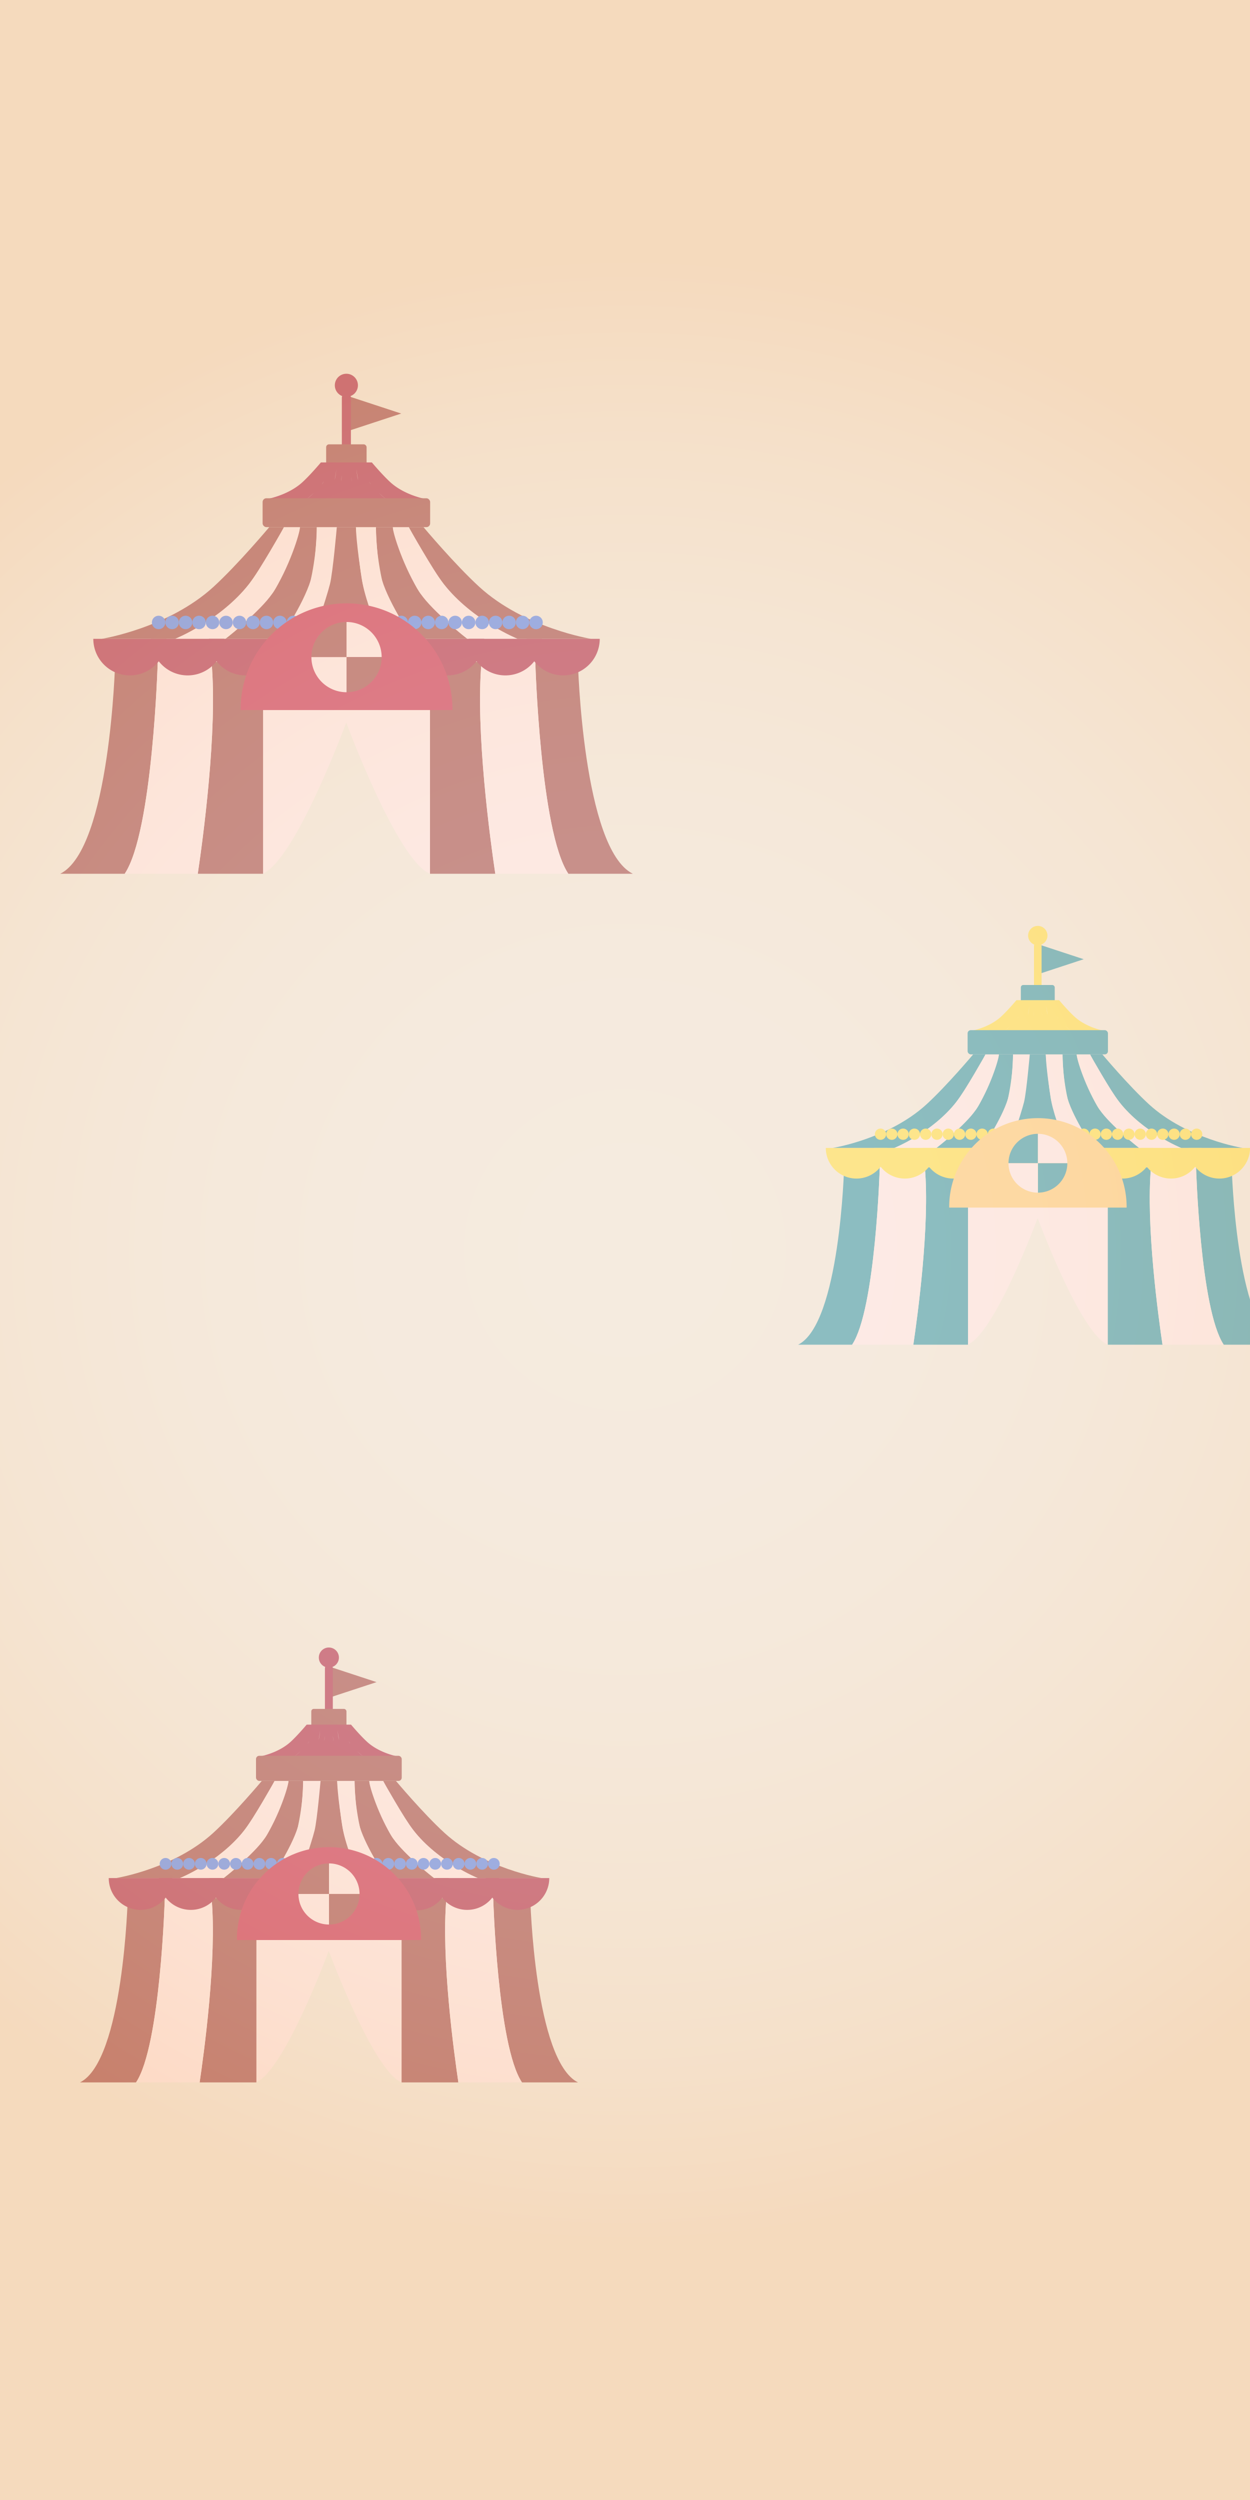 <svg xmlns="http://www.w3.org/2000/svg" xmlns:xlink="http://www.w3.org/1999/xlink" viewBox="0 0 2000 4000" width="2000px" height="4000px"><defs><style>.cls-1{isolation:isolate;}.cls-2{fill:#eedeca;}.cls-3{opacity:0.8;mix-blend-mode:soft-light;}.cls-4{fill:#ffdfd8;}.cls-5{fill:#902621;}.cls-10,.cls-12,.cls-6{fill:none;stroke-linecap:round;stroke-miterlimit:10;}.cls-10,.cls-6{stroke:#9f0021;}.cls-6{stroke-width:14.52px;}.cls-7{fill:#9f0021;}.cls-8{fill:#3869e3;}.cls-9{fill:#bd0026;}.cls-10{stroke-width:12.63px;}.cls-11{fill:#14808e;}.cls-12{stroke:#ffd41f;stroke-width:12.16px;}.cls-13{fill:#ffd41f;}.cls-14{fill:#ffbd55;}.cls-15{opacity:0.4;fill:url(#名称未設定グラデーション_45);}</style><radialGradient id="名称未設定グラデーション_45" cx="1000" cy="2000" r="1581.14" gradientUnits="userSpaceOnUse"><stop offset="0" stop-color="#fff"/><stop offset="0.26" stop-color="#fffdfc"/><stop offset="0.46" stop-color="#fff8f2"/><stop offset="0.65" stop-color="#fff0e1"/><stop offset="0.83" stop-color="#fee4c9"/><stop offset="1" stop-color="#fed4ab"/></radialGradient></defs><g class="cls-1"><g id="レイヤー_4" data-name="レイヤー 4"><rect class="cls-2" width="2000" height="4000"/><g class="cls-3"><path class="cls-4" d="M554,1156s81.35,220.81,134,242V1131.32h-268V1398C472.6,1376.78,554,1156,554,1156Z"/><path class="cls-5" d="M420.91,1059.09H338.42c10.12,110.3-14.41,288.28-22,338.91H420.91Z"/><path class="cls-5" d="M184.23,1059.09S176.53,1358,96.42,1398H199.54c45-67.32,52.83-338.91,52.83-338.91Z"/><path class="cls-4" d="M338.42,1059.09H252.37S244.5,1330.68,199.54,1398H316.46C324,1347.37,348.54,1169.39,338.42,1059.09Z"/><path class="cls-5" d="M688,1059.09h82.49c-10.12,110.3,14.41,288.28,22,338.91H688Z"/><path class="cls-5" d="M924.66,1059.09s7.7,298.86,87.81,338.91H909.35c-45-67.32-52.83-338.91-52.83-338.91Z"/><path class="cls-4" d="M770.47,1059.09h86s7.87,271.59,52.83,338.91H792.43C784.88,1347.37,760.35,1169.39,770.47,1059.09Z"/><polygon class="cls-5" points="641.93 661.68 555.99 633.43 555.99 689.93 641.93 661.68"/><line class="cls-6" x1="554.2" y1="636.44" x2="554.2" y2="715.65"/><rect class="cls-5" x="521.85" y="710.93" width="64.7" height="33.89" rx="4.58"/><path class="cls-5" d="M398.61,934.3c29.27-38.51,55.81-90.89,55.81-90.89H430.83s-50.11,59.73-89.22,95.51c-72.4,66.25-178.7,83.19-178.7,83.19H280.37S353.48,993.68,398.61,934.3Z"/><path class="cls-5" d="M506.92,843.41H479.75c1,7.7-30.3,89.35-44.17,106.3-36.1,44.13-75,72.4-75,72.4h87.13s40.79-53,49.48-94C508,877.3,506.92,843.41,506.92,843.41Z"/><path class="cls-4" d="M435.58,949.71c26.09-39.13,45.21-98.6,44.17-106.3H454.42s-39.61,70.37-55.81,90.89c-46.21,58.54-118.24,87.81-118.24,87.81h80.22S417.1,977.44,435.58,949.71Z"/><path class="cls-4" d="M538.92,843.41h-32s-.79,55.73-9.72,84.73c-12.32,40.05-49.48,94-49.48,94H500s23.75-62.76,28-87.81C538.8,871.14,538.92,843.41,538.92,843.41Z"/><path class="cls-5" d="M709.8,934.3C680.53,895.79,654,843.41,654,843.41h23.58s50.12,59.73,89.23,95.51c72.4,66.25,178.7,83.19,178.7,83.19H828S754.93,993.68,709.8,934.3Z"/><path class="cls-5" d="M601.49,843.41h27.16c-1,7.7,30.31,89.35,44.17,106.3,36.11,44.13,75,72.4,75,72.4H660.69s-40.79-53-49.49-94C600.42,877.3,601.49,843.41,601.49,843.41Z"/><path class="cls-5" d="M580.39,934.3c-4.54-18.18-10.9-90.89-10.9-90.89H538.92S532.56,916.12,528,934.3c-6.16,24.65-28,87.81-28,87.81H608.42S586.55,959,580.39,934.3Z"/><path class="cls-4" d="M672.82,949.71c-26.08-39.13-45.2-98.6-44.17-106.3H654s39.61,70.37,55.81,90.89C756,992.84,828,1022.11,828,1022.11H747.81S691.31,977.44,672.82,949.71Z"/><path class="cls-4" d="M569.49,843.41h32s.79,55.73,9.71,84.73c12.33,40.05,49.49,94,49.49,94H608.42s-23.75-62.76-28-87.81C569.61,871.14,569.49,843.41,569.49,843.41Z"/><path class="cls-7" d="M624.51,771.51C611.58,759.67,595,739.92,595,739.92H513.4s-16.57,19.75-29.5,31.59C460,793.41,424.8,799,424.8,799h65.37s5.87-4.64,12.1-10.33A133.77,133.77,0,0,1,490.17,799H618.23a135.45,135.45,0,0,1-12.1-10.33c6.24,5.69,12.1,10.33,12.1,10.33h65.38S648.45,793.41,624.51,771.51ZM504,768.37c-.43.6-.84,1.14-1.2,1.61Zm13.77,2.24a28.81,28.81,0,0,1-2.75,4.46C515.92,773.65,516.83,772.15,517.72,770.61Zm17.63-2.67a152.61,152.61,0,0,0,2.71-17.58C537.63,756.16,536.83,763.15,535.35,767.94Zm11.57-6.61c-.46,3.7-.95,6.92-1.38,8.65C546.08,766.82,546.53,764,546.92,761.33ZM605.66,770c-.37-.47-.77-1-1.2-1.61Zm-44.18-8.65c.39,2.63.84,5.49,1.38,8.65C562.43,768.25,562,765,561.48,761.33Zm8.86-11a157.15,157.15,0,0,0,2.71,17.58C571.58,763.15,570.78,756.16,570.34,750.36Zm20.35,20.25c.88,1.54,1.8,3,2.74,4.46A29.7,29.7,0,0,1,590.69,770.61Z"/><rect class="cls-5" x="420.18" y="797.2" width="268.05" height="46.22" rx="6.01"/><circle class="cls-7" cx="554.2" cy="616.49" r="18.49"/><path class="cls-7" d="M266.37,1022.11a58.54,58.54,0,1,1-117.08,0"/><path class="cls-7" d="M358.8,1022.11a58.54,58.54,0,1,1-117.08,0"/><path class="cls-7" d="M451.23,1022.11a58.54,58.54,0,1,1-117.08,0"/><path class="cls-7" d="M556,1022.11a58.54,58.54,0,0,1-117.08,0"/><path class="cls-7" d="M842.52,1022.11a58.54,58.54,0,0,0,117.08,0"/><path class="cls-7" d="M750.09,1022.11a58.54,58.54,0,1,0,117.08,0"/><path class="cls-7" d="M657.66,1022.11a58.54,58.54,0,1,0,117.08,0"/><path class="cls-7" d="M552.91,1022.11a58.54,58.54,0,1,0,117.08,0"/><circle class="cls-8" cx="253.8" cy="995.92" r="10.78"/><circle class="cls-8" cx="275.37" cy="995.92" r="10.78"/><circle class="cls-8" cx="296.94" cy="995.92" r="10.78"/><circle class="cls-8" cx="318.5" cy="995.92" r="10.78"/><circle class="cls-8" cx="340.07" cy="995.92" r="10.78"/><circle class="cls-8" cx="361.64" cy="995.92" r="10.78"/><circle class="cls-8" cx="383.2" cy="995.92" r="10.78"/><circle class="cls-8" cx="404.77" cy="995.92" r="10.78"/><circle class="cls-8" cx="426.34" cy="995.92" r="10.78"/><circle class="cls-8" cx="447.91" cy="995.92" r="10.78"/><circle class="cls-8" cx="469.47" cy="995.92" r="10.78"/><circle class="cls-8" cx="491.04" cy="995.92" r="10.78"/><circle class="cls-8" cx="512.61" cy="995.92" r="10.78"/><circle class="cls-8" cx="534.18" cy="995.92" r="10.78"/><circle class="cls-8" cx="555.74" cy="995.92" r="10.78"/><circle class="cls-8" cx="577.31" cy="995.92" r="10.78"/><circle class="cls-8" cx="598.88" cy="995.92" r="10.78"/><circle class="cls-8" cx="620.44" cy="995.92" r="10.78"/><circle class="cls-8" cx="642.01" cy="995.92" r="10.78"/><circle class="cls-8" cx="663.58" cy="995.92" r="10.78"/><circle class="cls-8" cx="685.15" cy="995.92" r="10.78"/><circle class="cls-8" cx="706.71" cy="995.92" r="10.78"/><circle class="cls-8" cx="728.28" cy="995.92" r="10.78"/><circle class="cls-8" cx="749.85" cy="995.92" r="10.78"/><circle class="cls-8" cx="771.42" cy="995.92" r="10.78"/><circle class="cls-8" cx="792.98" cy="995.92" r="10.78"/><circle class="cls-8" cx="814.55" cy="995.92" r="10.78"/><circle class="cls-8" cx="836.12" cy="995.92" r="10.78"/><circle class="cls-8" cx="857.69" cy="995.92" r="10.78"/><path class="cls-9" d="M385,1136.11a169.46,169.46,0,1,1,338.91,0"/><path class="cls-5" d="M554.45,995.18a56.21,56.21,0,0,0-56.21,56.2h56.21Z"/><path class="cls-4" d="M610.65,1051.38a56.2,56.2,0,0,0-56.2-56.2v56.2Z"/><path class="cls-5" d="M554.45,1051.38v56.21a56.21,56.21,0,0,0,56.2-56.21Z"/><path class="cls-4" d="M498.24,1051.38a56.22,56.22,0,0,0,56.21,56.21v-56.21Z"/></g><g class="cls-3"><path class="cls-4" d="M526,3121.33s70.77,192.07,116.58,210.52v-232H409.39v232C455.21,3313.4,526,3121.33,526,3121.33Z"/><path class="cls-5" d="M410.25,3037.06H338.49c8.81,96-12.53,250.75-19.09,294.79h90.85Z"/><path class="cls-5" d="M204.38,3037.06s-6.7,260-76.38,294.79h89.69c39.11-58.55,46-294.79,46-294.79Z"/><path class="cls-4" d="M338.49,3037.06H263.65s-6.85,236.24-46,294.79H319.4C326,3287.81,347.3,3133,338.49,3037.06Z"/><path class="cls-5" d="M642.55,3037.06H714.3c-8.8,96,12.54,250.75,19.1,294.79H642.55Z"/><path class="cls-5" d="M848.42,3037.06s6.7,260,76.38,294.79H835.1c-39.1-58.55-46-294.79-46-294.79Z"/><path class="cls-4" d="M714.3,3037.06h74.85s6.85,236.24,46,294.79H733.4C726.84,3287.81,705.5,3133,714.3,3037.06Z"/><polygon class="cls-5" points="602.49 2691.39 527.74 2666.82 527.74 2715.96 602.49 2691.39"/><line class="cls-10" x1="526.19" y1="2669.44" x2="526.19" y2="2738.33"/><rect class="cls-5" x="498.05" y="2734.23" width="56.28" height="29.48" rx="3.98"/><path class="cls-5" d="M390.85,2928.52c25.46-33.5,48.54-79.06,48.54-79.06H418.88s-43.59,52-77.61,83.08c-63,57.62-155.44,72.36-155.44,72.36H288S351.59,2980.17,390.85,2928.52Z"/><path class="cls-5" d="M485.06,2849.46H461.43c.9,6.7-26.36,77.72-38.42,92.46a395.51,395.51,0,0,1-65.23,63h75.79s35.47-46.08,43-81.74C486,2878.94,485.06,2849.46,485.06,2849.46Z"/><path class="cls-4" d="M423,2941.92c22.69-34,39.32-85.76,38.42-92.46h-22s-34.45,61.21-48.54,79.06C350.65,2979.44,288,3004.9,288,3004.9h69.78S406.93,2966,423,2941.92Z"/><path class="cls-4" d="M512.89,2849.46H485.06s-.69,48.48-8.45,73.7c-10.72,34.84-43,81.74-43,81.74H479s20.66-54.59,24.38-76.38C512.79,2873.58,512.89,2849.46,512.89,2849.46Z"/><path class="cls-5" d="M661.52,2928.52C636.06,2895,613,2849.46,613,2849.46H633.5s43.58,52,77.6,83.08c63,57.62,155.44,72.36,155.44,72.36H764.37S700.78,2980.17,661.52,2928.52Z"/><path class="cls-5" d="M567.31,2849.46h23.63c-.9,6.7,26.36,77.72,38.42,92.46a395.51,395.51,0,0,0,65.23,63H618.81s-35.48-46.08-43-81.74C566.39,2878.94,567.31,2849.46,567.31,2849.46Z"/><path class="cls-5" d="M549,2928.52c-4-15.81-9.49-79.06-9.49-79.06H512.89s-5.53,63.25-9.48,79.06C498.05,2950,479,3004.9,479,3004.9h94.31S554.33,2950,549,2928.52Z"/><path class="cls-4" d="M629.36,2941.92c-22.69-34-39.32-85.76-38.42-92.46h22s34.45,61.21,48.54,79.06c40.2,50.92,102.85,76.38,102.85,76.38H694.59S645.44,2966,629.36,2941.92Z"/><path class="cls-4" d="M539.48,2849.46h27.83s.69,48.48,8.45,73.7c10.72,34.84,43,81.74,43,81.74H573.34s-20.66-54.59-24.37-76.38C539.59,2873.58,539.48,2849.46,539.48,2849.46Z"/><path class="cls-7" d="M587.34,2786.92c-11.25-10.29-25.67-27.48-25.67-27.48h-71s-14.42,17.19-25.67,27.48c-20.83,19-51.4,23.93-51.4,23.93h56.86s5.1-4,10.53-9a117.25,117.25,0,0,1-10.53,9H581.88a118.13,118.13,0,0,1-10.52-9c5.42,4.95,10.52,9,10.52,9h56.86S608.17,2806,587.34,2786.92Zm-104.87-2.73c-.37.52-.72,1-1,1.4C481.78,2785.13,482.12,2784.66,482.47,2784.19Zm12,1.95a24.51,24.51,0,0,1-2.39,3.88C492.89,2788.79,493.68,2787.48,494.45,2786.14Zm15.34-2.32a136,136,0,0,0,2.36-15.3C511.77,2773.57,511.07,2779.65,509.79,2783.82Zm10.06-5.75a74.81,74.81,0,0,1-1.2,7.52C519.12,2782.84,519.51,2780.36,519.85,2778.07Zm51.09,7.52c-.31-.4-.67-.88-1-1.4C570.25,2784.66,570.59,2785.13,570.94,2785.59Zm-38.42-7.52c.34,2.28.73,4.77,1.2,7.52C533.34,2784.09,532.93,2781.29,532.52,2778.07Zm7.7-9.55a136,136,0,0,0,2.36,15.3C541.3,2779.65,540.6,2773.57,540.22,2768.52Zm17.7,17.62c.77,1.34,1.57,2.65,2.39,3.88A24.51,24.51,0,0,1,557.92,2786.14Z"/><rect class="cls-5" x="409.61" y="2809.26" width="233.16" height="40.2" rx="5.22"/><circle class="cls-7" cx="526.19" cy="2652.08" r="16.08"/><path class="cls-7" d="M275.82,3004.9a50.92,50.92,0,0,1-101.84,0"/><path class="cls-7" d="M356.22,3004.9a50.92,50.92,0,0,1-101.84,0"/><path class="cls-7" d="M436.62,3004.9a50.92,50.92,0,1,1-101.84,0"/><path class="cls-7" d="M527.74,3004.9a50.92,50.92,0,1,1-101.84,0"/><path class="cls-7" d="M777,3004.9a50.92,50.92,0,0,0,101.84,0"/><path class="cls-7" d="M696.57,3004.9a50.92,50.92,0,0,0,101.84,0"/><path class="cls-7" d="M616.18,3004.9a50.92,50.92,0,1,0,101.83,0"/><path class="cls-7" d="M525.06,3004.9a50.92,50.92,0,1,0,101.84,0"/><circle class="cls-8" cx="264.89" cy="2982.12" r="9.38"/><circle class="cls-8" cx="283.65" cy="2982.12" r="9.38"/><circle class="cls-8" cx="302.41" cy="2982.12" r="9.38"/><circle class="cls-8" cx="321.17" cy="2982.12" r="9.38"/><circle class="cls-8" cx="339.93" cy="2982.12" r="9.38"/><circle class="cls-8" cx="358.69" cy="2982.12" r="9.38"/><circle class="cls-8" cx="377.45" cy="2982.12" r="9.38"/><circle class="cls-8" cx="396.21" cy="2982.12" r="9.38"/><circle class="cls-8" cx="414.97" cy="2982.12" r="9.38"/><circle class="cls-8" cx="433.73" cy="2982.12" r="9.38"/><circle class="cls-8" cx="452.49" cy="2982.12" r="9.38"/><circle class="cls-8" cx="471.25" cy="2982.12" r="9.38"/><circle class="cls-8" cx="490.01" cy="2982.12" r="9.38"/><circle class="cls-8" cx="508.77" cy="2982.12" r="9.38"/><circle class="cls-8" cx="527.52" cy="2982.12" r="9.38"/><circle class="cls-8" cx="546.28" cy="2982.12" r="9.38"/><circle class="cls-8" cx="565.04" cy="2982.12" r="9.38"/><circle class="cls-8" cx="583.8" cy="2982.12" r="9.38"/><circle class="cls-8" cx="602.56" cy="2982.12" r="9.38"/><circle class="cls-8" cx="621.32" cy="2982.12" r="9.38"/><circle class="cls-8" cx="640.08" cy="2982.12" r="9.38"/><circle class="cls-8" cx="658.84" cy="2982.12" r="9.38"/><circle class="cls-8" cx="677.6" cy="2982.12" r="9.38"/><circle class="cls-8" cx="696.36" cy="2982.12" r="9.38"/><circle class="cls-8" cx="715.12" cy="2982.12" r="9.38"/><circle class="cls-8" cx="733.88" cy="2982.12" r="9.38"/><circle class="cls-8" cx="752.64" cy="2982.12" r="9.38"/><circle class="cls-8" cx="771.4" cy="2982.12" r="9.38"/><circle class="cls-8" cx="790.16" cy="2982.12" r="9.38"/><path class="cls-9" d="M379,3104.06a147.4,147.4,0,1,1,294.79,0"/><path class="cls-5" d="M526.4,2981.47a48.89,48.89,0,0,0-48.89,48.89H526.4Z"/><path class="cls-4" d="M575.28,3030.36a48.88,48.88,0,0,0-48.88-48.89v48.89Z"/><path class="cls-5" d="M526.4,3030.36v48.89a48.88,48.88,0,0,0,48.88-48.89Z"/><path class="cls-4" d="M477.51,3030.36a48.89,48.89,0,0,0,48.89,48.89v-48.89Z"/></g><g class="cls-3"><path class="cls-4" d="M1660.25,1948.79s68.15,185,112.26,202.73V1928.14H1548v223.38C1592.1,2133.75,1660.25,1948.79,1660.25,1948.79Z"/><path class="cls-11" d="M1548.8,1867.64h-69.09c8.48,92.4-12.08,241.47-18.39,283.88h87.48Z"/><path class="cls-11" d="M1350.55,1867.64S1344.1,2118,1277,2151.52h86.38c37.65-56.38,44.25-283.88,44.25-283.88Z"/><path class="cls-4" d="M1479.71,1867.64h-72.08s-6.6,227.5-44.25,283.88h97.94C1467.63,2109.11,1488.19,1960,1479.71,1867.64Z"/><path class="cls-11" d="M1772.51,1867.64h69.1c-8.48,92.4,12.07,241.47,18.39,283.88h-87.49Z"/><path class="cls-11" d="M1970.77,1867.64s6.45,250.33,73.55,283.88h-86.38c-37.66-56.38-44.25-283.88-44.25-283.88Z"/><path class="cls-4" d="M1841.61,1867.64h72.08s6.59,227.5,44.25,283.88H1860C1853.68,2109.11,1833.13,1960,1841.61,1867.64Z"/><polygon class="cls-11" points="1733.94 1534.75 1661.95 1511.09 1661.95 1558.42 1733.94 1534.75"/><line class="cls-12" x1="1660.46" y1="1513.61" x2="1660.46" y2="1579.96"/><rect class="cls-11" x="1633.36" y="1576" width="54.2" height="28.39" rx="3.83"/><path class="cls-11" d="M1530.12,1763.11c24.52-32.26,46.75-76.13,46.75-76.13h-19.76s-42,50-74.73,80c-60.65,55.49-149.69,69.69-149.69,69.69h98.39S1492.32,1812.85,1530.12,1763.11Z"/><path class="cls-11" d="M1620.85,1687h-22.76c.87,6.45-25.38,74.84-37,89a381.13,381.13,0,0,1-62.81,60.65h73s34.17-44.38,41.45-78.72C1621.74,1715.37,1620.85,1687,1620.85,1687Z"/><path class="cls-4" d="M1561.09,1776c21.86-32.78,37.87-82.59,37-89h-21.22s-33.18,58.94-46.75,76.13c-38.71,49-99,73.56-99,73.56h67.2S1545.61,1799.24,1561.09,1776Z"/><path class="cls-4" d="M1647.65,1687h-26.8s-.66,46.68-8.14,71c-10.32,33.55-41.45,78.72-41.45,78.72H1615s19.9-52.58,23.48-73.56C1647.55,1710.21,1647.65,1687,1647.65,1687Z"/><path class="cls-11" d="M1790.79,1763.11C1766.27,1730.85,1744,1687,1744,1687h19.76s42,50,74.73,80c60.65,55.49,149.69,69.69,149.69,69.69h-98.39S1828.59,1812.85,1790.79,1763.11Z"/><path class="cls-11" d="M1700.06,1687h22.76c-.87,6.45,25.38,74.84,37,89a381.13,381.13,0,0,0,62.81,60.65h-73s-34.17-44.38-41.45-78.72C1699.17,1715.37,1700.06,1687,1700.06,1687Z"/><path class="cls-11" d="M1682.39,1763.11c-3.81-15.23-9.13-76.13-9.13-76.13h-25.61s-5.32,60.9-9.13,76.13c-5.16,20.65-23.48,73.56-23.48,73.56h90.83S1687.55,1783.76,1682.39,1763.11Z"/><path class="cls-4" d="M1759.82,1776c-21.86-32.78-37.87-82.59-37-89H1744s33.18,58.94,46.75,76.13c38.71,49,99,73.56,99,73.56h-67.2S1775.3,1799.24,1759.82,1776Z"/><path class="cls-4" d="M1673.26,1687h26.8s.66,46.68,8.14,71c10.32,33.55,41.45,78.72,41.45,78.72h-43.78s-19.9-52.58-23.48-73.56C1673.36,1710.21,1673.26,1687,1673.26,1687Z"/><path class="cls-13" d="M1719.35,1626.75c-10.84-9.92-24.72-26.46-24.72-26.46h-68.35s-13.88,16.54-24.72,26.46c-20,18.35-49.5,23-49.5,23h54.76s4.92-3.88,10.14-8.65a112.14,112.14,0,0,1-10.14,8.65h107.27a112.14,112.14,0,0,1-10.14-8.65c5.23,4.77,10.14,8.65,10.14,8.65h54.76S1739.4,1645.1,1719.35,1626.75Zm-101-2.63c-.36.5-.7,1-1,1.35Zm11.53,1.88a24.87,24.87,0,0,1-2.29,3.73C1628.39,1628.55,1629.15,1627.29,1629.89,1626Zm14.78-2.24a132.22,132.22,0,0,0,2.27-14.73C1646.57,1613.89,1645.9,1619.75,1644.67,1623.76Zm9.69-5.54c-.4,3.11-.8,5.8-1.16,7.25C1653.65,1622.82,1654,1620.43,1654.36,1618.22Zm49.2,7.25c-.31-.39-.65-.85-1-1.35Zm-37-7.25c.33,2.21.71,4.6,1.16,7.25C1667.35,1624,1667,1621.33,1666.55,1618.22ZM1674,1609a132.22,132.22,0,0,0,2.27,14.73C1675,1619.75,1674.34,1613.89,1674,1609Zm17,17c.74,1.29,1.5,2.55,2.29,3.73A24.87,24.87,0,0,1,1691,1626Z"/><rect class="cls-11" x="1548.19" y="1648.27" width="224.53" height="38.71" rx="5.03"/><circle class="cls-13" cx="1660.46" cy="1496.9" r="15.48"/><path class="cls-13" d="M1419.35,1836.67a49,49,0,0,1-98.07,0"/><path class="cls-13" d="M1496.78,1836.67a49,49,0,0,1-98.07,0"/><path class="cls-13" d="M1574.2,1836.67a49,49,0,0,1-98.07,0"/><path class="cls-13" d="M1662,1836.67a49,49,0,0,1-98.07,0"/><path class="cls-13" d="M1902,1836.67a49,49,0,0,0,98.07,0"/><path class="cls-13" d="M1824.54,1836.67a49,49,0,0,0,98.07,0"/><path class="cls-13" d="M1747.12,1836.67a49,49,0,0,0,98.07,0"/><path class="cls-13" d="M1659.37,1836.67a49,49,0,0,0,98.07,0"/><circle class="cls-13" cx="1408.83" cy="1814.73" r="9.03"/><circle class="cls-13" cx="1426.89" cy="1814.73" r="9.03"/><circle class="cls-13" cx="1444.96" cy="1814.73" r="9.03"/><circle class="cls-13" cx="1463.02" cy="1814.73" r="9.03"/><circle class="cls-13" cx="1481.09" cy="1814.73" r="9.03"/><circle class="cls-13" cx="1499.15" cy="1814.73" r="9.03"/><circle class="cls-13" cx="1517.22" cy="1814.73" r="9.03"/><circle class="cls-13" cx="1535.29" cy="1814.73" r="9.03"/><circle class="cls-13" cx="1553.35" cy="1814.73" r="9.03"/><circle class="cls-13" cx="1571.42" cy="1814.73" r="9.03"/><circle class="cls-13" cx="1589.48" cy="1814.73" r="9.03"/><circle class="cls-13" cx="1607.55" cy="1814.73" r="9.03"/><circle class="cls-13" cx="1625.61" cy="1814.73" r="9.03"/><circle class="cls-13" cx="1643.68" cy="1814.73" r="9.03"/><circle class="cls-13" cx="1661.74" cy="1814.73" r="9.03"/><circle class="cls-13" cx="1679.81" cy="1814.73" r="9.03"/><circle class="cls-13" cx="1697.88" cy="1814.73" r="9.03"/><circle class="cls-13" cx="1715.94" cy="1814.73" r="9.03"/><circle class="cls-13" cx="1734.01" cy="1814.73" r="9.03"/><circle class="cls-13" cx="1752.07" cy="1814.73" r="9.03"/><circle class="cls-13" cx="1770.14" cy="1814.73" r="9.03"/><circle class="cls-13" cx="1788.2" cy="1814.73" r="9.03"/><circle class="cls-13" cx="1806.27" cy="1814.73" r="9.03"/><circle class="cls-13" cx="1824.34" cy="1814.73" r="9.03"/><circle class="cls-13" cx="1842.4" cy="1814.73" r="9.03"/><circle class="cls-13" cx="1860.47" cy="1814.73" r="9.03"/><circle class="cls-13" cx="1878.53" cy="1814.73" r="9.03"/><circle class="cls-13" cx="1896.6" cy="1814.73" r="9.03"/><circle class="cls-13" cx="1914.66" cy="1814.73" r="9.03"/><path class="cls-14" d="M1518.71,1932.16a141.95,141.95,0,1,1,283.89,0"/><path class="cls-11" d="M1660.66,1814.11a47.07,47.07,0,0,0-47.08,47.07h47.08Z"/><path class="cls-4" d="M1707.74,1861.18a47.07,47.07,0,0,0-47.08-47.07v47.07Z"/><path class="cls-11" d="M1660.66,1861.18v47.08a47.08,47.08,0,0,0,47.08-47.08Z"/><path class="cls-4" d="M1613.58,1861.18a47.08,47.08,0,0,0,47.08,47.08v-47.08Z"/></g><rect class="cls-15" width="2000" height="4000"/></g></g></svg>
